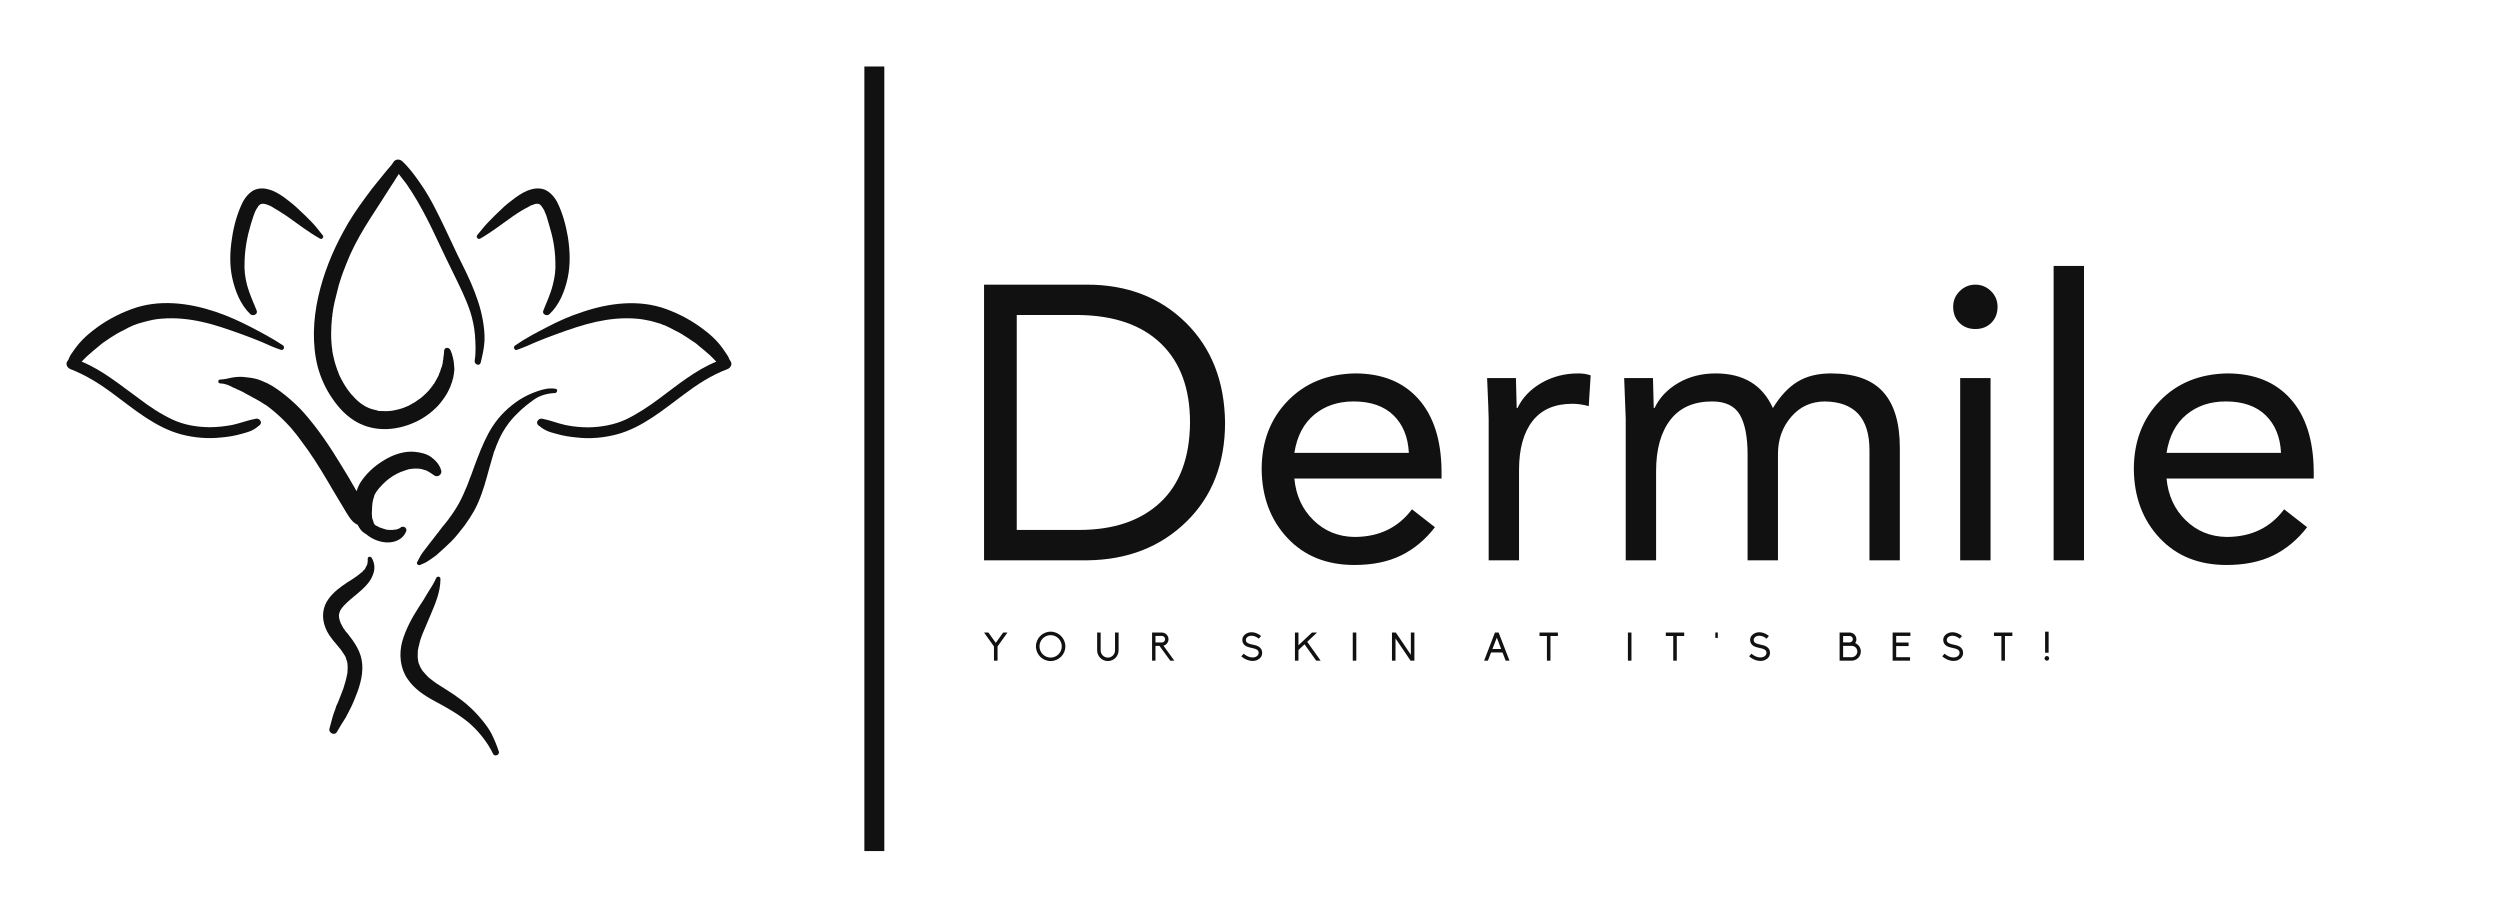 
        <svg xmlns="http://www.w3.org/2000/svg" xmlns:xlink="http://www.w3.org/1999/xlink" version="1.1" width="3168.539" 
        height="1162.921" viewBox="0 0 3168.539 1162.921">
			
			<g transform="scale(8.427) translate(10, 10)">
				<defs id="SvgjsDefs1812"></defs><g id="SvgjsG1813" featureKey="LwVBM5-0" transform="matrix(21.791,0,0,21.791,-4.487,4.329)" fill="#111111"><g xmlns="http://www.w3.org/2000/svg"><path fill="#111111" d="M2.549,3.013c0.013-0.026-0.018-0.046-0.038-0.029C2.499,2.993,2.495,2.993,2.482,2.997   c-0.003,0-0.005,0.001-0.007,0.001c0.002-0.001-0.005,0-0.005,0C2.463,3,2.456,3,2.449,3C2.446,3,2.426,2.999,2.437,3   c0.006,0.001-0.006,0-0.013-0.001c-0.003,0-0.005-0.001-0.01-0.001C2.399,2.994,2.386,2.989,2.371,2.984c-0.001,0-0.001,0-0.001,0   c-0.001,0-0.001,0-0.003-0.001C2.364,2.981,2.36,2.979,2.357,2.977c-0.007-0.003-0.014-0.006-0.02-0.01   C2.336,2.965,2.334,2.964,2.334,2.963c-0.001,0-0.002-0.002-0.003-0.002C2.33,2.959,2.33,2.957,2.329,2.956   C2.328,2.955,2.327,2.953,2.326,2.952c0-0.002,0-0.005-0.001-0.007c-0.004-0.01-0.008-0.021-0.01-0.031   c0-0.002-0.001-0.013-0.001-0.016c-0.001-0.009-0.001-0.018,0-0.026c0-0.015,0.001-0.03,0.002-0.044   c0.001,0,0.001-0.002,0.001-0.003c0-0.002,0-0.004,0-0.005C2.318,2.812,2.32,2.804,2.321,2.796   c0.004-0.013,0.007-0.025,0.011-0.038c0.001-0.001,0.002-0.002,0.002-0.004C2.339,2.746,2.343,2.74,2.347,2.733   C2.349,2.73,2.352,2.727,2.354,2.724c0.005-0.006,0.009-0.012,0.015-0.018C2.38,2.692,2.394,2.68,2.406,2.668   c0.002-0.002,0.013-0.012,0.015-0.013c0.005-0.004,0.011-0.008,0.016-0.012c0.015-0.011,0.03-0.021,0.048-0.03   C2.49,2.61,2.499,2.606,2.506,2.603c0.005-0.002,0.008-0.003,0.011-0.005c0.001,0,0.001,0,0.002,0   c0.017-0.007,0.033-0.012,0.05-0.017c0.003-0.001,0.019-0.003,0.02-0.003c0.005,0,0.012-0.001,0.016-0.001   c0.007-0.001,0.016-0.001,0.024,0c0.003,0,0.006,0,0.009,0c0.002,0,0.003,0,0.006,0.001c0.01,0.001,0.019,0.003,0.029,0.007   c0.002,0,0.018,0.006,0.005,0.001C2.691,2.59,2.693,2.591,2.685,2.587C2.688,2.589,2.688,2.59,2.692,2.591   c0.021,0.01,0.035,0.022,0.054,0.034C2.771,2.64,2.8,2.614,2.792,2.589c-0.011-0.04-0.04-0.071-0.072-0.094   c-0.033-0.022-0.071-0.03-0.11-0.034C2.535,2.453,2.454,2.483,2.394,2.521C2.328,2.561,2.27,2.615,2.23,2.68   C2.222,2.696,2.213,2.714,2.209,2.732c0-0.001-0.001-0.001-0.002-0.002C2.172,2.669,2.137,2.609,2.1,2.55   C2.024,2.424,1.941,2.301,1.844,2.191C1.81,2.153,1.771,2.116,1.731,2.083C1.689,2.048,1.644,2.014,1.595,1.989   C1.567,1.977,1.541,1.964,1.513,1.957s-0.059-0.01-0.087-0.013c-0.027-0.002-0.053,0-0.08,0.005   C1.319,1.955,1.294,1.961,1.267,1.962c-0.018,0-0.018,0.027,0.001,0.027c0.032,0,0.063,0.014,0.092,0.03   c0.002,0,0.011,0.004,0.013,0.005C1.375,2.025,1.378,2.026,1.38,2.028c0.008,0.003,0.015,0.006,0.021,0.009   c0.016,0.007,0.03,0.015,0.044,0.023c0.029,0.016,0.058,0.031,0.086,0.047c0.014,0.008,0.027,0.016,0.04,0.025   c0.008,0.004,0.014,0.008,0.021,0.013c0.003,0.002,0.013,0.01,0.017,0.013c0.052,0.04,0.099,0.086,0.144,0.135   c0.011,0.013,0.021,0.025,0.031,0.038C1.79,2.337,1.795,2.344,1.799,2.35l0,0C1.804,2.355,1.807,2.359,1.81,2.364   C1.832,2.393,1.852,2.421,1.873,2.45c0.061,0.087,0.115,0.178,0.168,0.269c0.026,0.043,0.052,0.087,0.078,0.13   c0.012,0.02,0.023,0.04,0.037,0.06c0.016,0.024,0.033,0.044,0.059,0.055c0.007,0.013,0.013,0.024,0.022,0.035   c0.01,0.013,0.024,0.023,0.038,0.031c0.021,0.018,0.046,0.032,0.072,0.042C2.419,3.1,2.515,3.09,2.549,3.013z"></path><path fill="#111111" d="M3.582,2.026C3.539,2.018,3.494,2.029,3.455,2.043C3.41,2.058,3.368,2.079,3.33,2.103   C3.258,2.151,3.197,2.209,3.149,2.282C3.104,2.35,3.072,2.428,3.042,2.505C3.027,2.542,3.014,2.581,3,2.619   C2.993,2.637,2.985,2.655,2.979,2.674C2.976,2.682,2.972,2.691,2.969,2.7C2.968,2.702,2.968,2.702,2.968,2.703   c0,0-0.001,0-0.001,0.001C2.964,2.71,2.961,2.716,2.959,2.722C2.941,2.766,2.921,2.808,2.896,2.848   C2.884,2.868,2.87,2.888,2.856,2.908c-0.003,0.003-0.005,0.006-0.008,0.01C2.851,2.916,2.841,2.928,2.84,2.93   C2.831,2.94,2.823,2.953,2.813,2.964c-0.009,0.01-0.017,0.02-0.024,0.03C2.784,3,2.779,3.006,2.775,3.013   c0,0-0.01,0.011-0.011,0.013C2.748,3.048,2.73,3.07,2.713,3.092C2.695,3.115,2.679,3.136,2.661,3.16   c-0.014,0.02-0.022,0.04-0.034,0.06C2.618,3.235,2.635,3.248,2.648,3.241c0.019-0.008,0.035-0.014,0.051-0.025   c0.021-0.013,0.04-0.027,0.06-0.042c0.034-0.03,0.069-0.062,0.103-0.095c0.034-0.034,0.062-0.072,0.092-0.11   C2.977,2.937,3,2.902,3.02,2.867c0.04-0.074,0.066-0.155,0.088-0.235c0.011-0.039,0.021-0.078,0.033-0.117   C3.146,2.497,3.152,2.479,3.157,2.46c0.004-0.01,0.008-0.018,0.011-0.027C3.17,2.428,3.17,2.423,3.173,2.419   c0-0.003,0.001-0.006,0.004-0.009c0-0.001,0.001-0.003,0.001-0.003c0.032-0.082,0.08-0.155,0.145-0.216   c0.034-0.034,0.073-0.065,0.113-0.093c0.043-0.029,0.094-0.041,0.143-0.043C3.593,2.053,3.599,2.029,3.582,2.026z"></path><path fill="#111111" d="M2.285,3.199c0.001,0.01,0,0.023-0.002,0.032C2.282,3.239,2.281,3.24,2.278,3.246   C2.28,3.24,2.277,3.248,2.277,3.248C2.275,3.25,2.274,3.253,2.273,3.256c0,0,0,0-0.001,0.001C2.27,3.262,2.267,3.266,2.265,3.271   c0,0-0.001,0-0.001,0.001v0C2.262,3.274,2.261,3.276,2.257,3.278C2.254,3.282,2.251,3.286,2.247,3.29   C2.244,3.292,2.242,3.293,2.24,3.295c-0.002,0.001-0.012,0.01-0.003,0.003c-0.003,0.003-0.008,0.007-0.013,0.01l0,0   C2.22,3.312,2.214,3.316,2.21,3.319C2.198,3.327,2.187,3.334,2.176,3.342C2.152,3.356,2.13,3.372,2.108,3.387   C2.063,3.419,2.016,3.462,1.992,3.515C1.962,3.587,1.978,3.662,2.02,3.727c0.018,0.025,0.036,0.049,0.057,0.072   c0.008,0.01,0.017,0.02,0.025,0.03c-0.002,0,0.008,0.011,0.008,0.013c0.004,0.006,0.009,0.012,0.012,0.018   c0.004,0.005,0.007,0.01,0.009,0.015c0.001,0,0.002,0.002,0.003,0.003C2.131,3.876,2.135,3.884,2.135,3.886   C2.137,3.893,2.14,3.899,2.142,3.907c0.001,0.002,0.001,0.006,0.002,0.008c0,0.001,0.001,0.004,0.001,0.006   c0.002,0.014,0.002,0.028,0.001,0.042c0,0.008,0,0.015-0.001,0.022C2.146,3.98,2.143,3.999,2.142,4.001   C2.136,4.033,2.126,4.064,2.117,4.094C2.104,4.13,2.094,4.153,2.08,4.189c0,0.001-0.001,0.002-0.002,0.005   c-0.004,0.007-0.007,0.014-0.01,0.021C2.066,4.223,2.064,4.23,2.061,4.238C2.055,4.254,2.048,4.27,2.044,4.286   C2.037,4.314,2.028,4.342,2.021,4.371C2.013,4.403,2.059,4.422,2.073,4.393c0.019-0.034,0.039-0.065,0.06-0.098   c0.02-0.038,0.04-0.075,0.057-0.116C2.223,4.1,2.254,4.014,2.247,3.926c-0.006-0.085-0.053-0.15-0.104-0.215   c0.008,0.011-0.001,0-0.002-0.002c-0.004-0.003-0.006-0.006-0.009-0.01c-0.004-0.007-0.01-0.014-0.015-0.021   C2.113,3.67,2.109,3.664,2.105,3.656C2.104,3.652,2.102,3.648,2.099,3.645c0,0-0.001-0.001-0.001-0.002   C2.097,3.641,2.097,3.64,2.097,3.638C2.093,3.63,2.091,3.622,2.089,3.613c0-0.001,0-0.005-0.002-0.008c0-0.001,0-0.003,0-0.004   c-0.001-0.006-0.001-0.012,0-0.018c0-0.003,0.002-0.005,0.002-0.008C2.09,3.57,2.092,3.566,2.093,3.562   c0-0.001,0-0.002,0.001-0.003c0.004-0.008,0.01-0.016,0.015-0.023c0.001-0.001,0.001-0.002,0.003-0.003   c0.002-0.004,0.007-0.008,0.01-0.012c0.008-0.008,0.015-0.015,0.022-0.022c0.032-0.03,0.068-0.056,0.1-0.086   c0.031-0.028,0.06-0.06,0.075-0.099c0.018-0.042,0.016-0.083-0.007-0.122C2.304,3.18,2.283,3.185,2.285,3.199z"></path><path fill="#111111" d="M3.14,4.408C3.121,4.371,3.095,4.337,3.068,4.305C3.016,4.241,2.95,4.184,2.882,4.138   C2.85,4.116,2.816,4.096,2.784,4.075c-0.017-0.01-0.032-0.021-0.047-0.032C2.73,4.038,2.724,4.032,2.715,4.026   c0,0-0.003-0.002-0.005-0.004c-0.003-0.003-0.006-0.006-0.011-0.01C2.687,4,2.675,3.985,2.663,3.972   c0-0.001-0.001-0.002-0.001-0.002c0,0,0,0-0.001-0.001C2.659,3.965,2.656,3.961,2.654,3.957C2.647,3.947,2.644,3.937,2.64,3.927   c0-0.001-0.001-0.004-0.003-0.006C2.635,3.917,2.635,3.913,2.634,3.909C2.633,3.902,2.631,3.895,2.631,3.888   c0,0-0.001-0.007-0.001-0.009c0-0.005,0-0.01,0-0.014c0-0.011,0.001-0.022,0.001-0.033c0.001-0.004,0.002-0.009,0.003-0.014   c0,0,0,0,0,0c0-0.001,0-0.001,0-0.002C2.636,3.805,2.64,3.794,2.642,3.783C2.647,3.76,2.655,3.739,2.663,3.718   C2.68,3.676,2.699,3.635,2.716,3.593C2.751,3.51,2.787,3.429,2.787,3.338c0-0.018-0.023-0.021-0.03-0.005   C2.742,3.367,2.722,3.399,2.701,3.431C2.68,3.467,2.659,3.502,2.635,3.537C2.589,3.608,2.547,3.687,2.523,3.77   C2.5,3.856,2.508,3.952,2.559,4.027c0.048,0.072,0.118,0.117,0.193,0.157c0.08,0.043,0.157,0.086,0.229,0.145   c0.067,0.057,0.13,0.135,0.169,0.216C3.159,4.567,3.197,4.554,3.19,4.53C3.177,4.489,3.159,4.447,3.14,4.408z"></path><path fill="#111111" d="M1.944,1.389C1.908,1.549,1.9,1.716,1.94,1.875c0.021,0.077,0.055,0.152,0.101,0.218   C2.085,2.158,2.14,2.217,2.21,2.256c0.125,0.069,0.273,0.059,0.4,0.001C2.671,2.23,2.725,2.19,2.771,2.142   C2.793,2.117,2.814,2.089,2.831,2.06c0.008-0.013,0.013-0.026,0.02-0.04c0.003-0.006,0.006-0.013,0.008-0.02   c0-0.001,0.001-0.004,0.003-0.005C2.859,1.997,2.859,1.998,2.858,2C2.864,1.989,2.867,1.978,2.87,1.967   C2.875,1.951,2.878,1.936,2.88,1.92C2.881,1.913,2.881,1.906,2.882,1.9C2.881,1.915,2.883,1.895,2.883,1.889   C2.882,1.88,2.882,1.872,2.881,1.864C2.88,1.842,2.878,1.833,2.873,1.81c-0.004-0.018-0.01-0.035-0.017-0.051   C2.846,1.736,2.812,1.738,2.812,1.766c0,0.016-0.003,0.032-0.005,0.046c0,0.008,0,0.008-0.002,0.017   c0,0.003-0.002,0.007-0.002,0.01C2.803,1.851,2.803,1.853,2.803,1.847C2.802,1.849,2.801,1.852,2.801,1.854   C2.8,1.859,2.798,1.865,2.797,1.871c0,0-0.005,0.012-0.006,0.015C2.79,1.889,2.789,1.892,2.788,1.896   C2.786,1.903,2.784,1.91,2.78,1.917C2.779,1.918,2.779,1.921,2.778,1.923C2.777,1.926,2.776,1.929,2.775,1.932   C2.768,1.945,2.762,1.958,2.754,1.971c-0.003,0.006-0.006,0.012-0.01,0.018C2.741,1.993,2.739,1.995,2.736,1.998   C2.735,2,2.733,2.004,2.732,2.006C2.73,2.007,2.729,2.009,2.728,2.01C2.727,2.012,2.725,2.014,2.724,2.016   c0,0-0.001,0.001-0.002,0.003C2.716,2.024,2.712,2.03,2.708,2.036C2.697,2.048,2.686,2.059,2.674,2.07   C2.669,2.075,2.663,2.08,2.657,2.085c-0.001,0-0.002,0.001-0.003,0.002C2.653,2.089,2.65,2.091,2.648,2.092   C2.636,2.101,2.622,2.11,2.609,2.119C2.596,2.126,2.583,2.134,2.57,2.141c-0.005,0.003-0.01,0.005-0.016,0.007   C2.554,2.148,2.553,2.149,2.551,2.149C2.547,2.151,2.542,2.153,2.538,2.155C2.523,2.16,2.511,2.165,2.496,2.168   C2.488,2.17,2.482,2.172,2.475,2.173C2.471,2.174,2.456,2.177,2.454,2.177C2.426,2.181,2.398,2.181,2.371,2.179   c-0.001,0-0.001,0-0.002,0c-0.002,0-0.004,0-0.007,0C2.355,2.177,2.349,2.175,2.342,2.173C2.326,2.17,2.312,2.166,2.296,2.16l0,0   C2.293,2.159,2.29,2.158,2.287,2.156c-0.006-0.003-0.013-0.007-0.021-0.01C2.262,2.142,2.254,2.138,2.248,2.134   C2.244,2.132,2.241,2.13,2.238,2.127c-0.001,0-0.002-0.001-0.003-0.002c-0.013-0.01-0.025-0.02-0.036-0.032   c-0.006-0.006-0.013-0.013-0.018-0.02C2.177,2.07,2.174,2.066,2.171,2.063C2.17,2.061,2.163,2.054,2.162,2.052   c-0.023-0.029-0.043-0.061-0.06-0.094C2.098,1.95,2.094,1.942,2.09,1.934c0-0.002-0.001-0.004-0.003-0.006   C2.085,1.924,2.085,1.922,2.084,1.918C2.077,1.9,2.069,1.882,2.064,1.863C2.058,1.846,2.054,1.828,2.05,1.81   C2.048,1.801,2.045,1.792,2.044,1.784C2.043,1.779,2.043,1.774,2.041,1.77c0-0.002,0-0.004,0-0.006c0,0,0,0,0-0.001   C2.029,1.686,2.031,1.607,2.039,1.53C2.04,1.529,2.04,1.529,2.04,1.528V1.527c0.001-0.004,0.001-0.009,0.001-0.014   c0.002-0.009,0.003-0.019,0.004-0.028c0.003-0.02,0.008-0.04,0.012-0.061c0.009-0.039,0.02-0.078,0.029-0.116   C2.098,1.27,2.11,1.231,2.125,1.195c0.004-0.009,0.007-0.018,0.01-0.026c0.001-0.001,0.002-0.004,0.002-0.006   c0.002-0.004,0.005-0.007,0.005-0.011c0.008-0.019,0.016-0.037,0.023-0.055C2.241,0.929,2.351,0.78,2.447,0.625   C2.46,0.606,2.473,0.586,2.484,0.567C2.489,0.56,2.495,0.552,2.499,0.543c0.018,0.023,0.036,0.046,0.054,0.07   c0.026,0.038,0.052,0.078,0.075,0.118c0.047,0.081,0.09,0.166,0.13,0.252C2.799,1.07,2.84,1.156,2.882,1.241   c0.04,0.082,0.081,0.164,0.11,0.251C3.009,1.544,3.02,1.598,3.025,1.653c0.004,0.059,0.008,0.121-0.002,0.179   C3.02,1.86,3.06,1.872,3.065,1.844c0.012-0.049,0.023-0.097,0.026-0.148c0.002-0.047-0.003-0.094-0.011-0.14   c-0.015-0.09-0.046-0.176-0.082-0.26C2.96,1.207,2.912,1.121,2.872,1.032c-0.04-0.085-0.08-0.171-0.123-0.254   c-0.03-0.059-0.063-0.116-0.101-0.17C2.61,0.553,2.57,0.498,2.522,0.454c-0.02-0.016-0.048-0.013-0.06,0.008   C2.45,0.482,2.433,0.499,2.418,0.517C2.4,0.539,2.383,0.559,2.366,0.581C2.331,0.623,2.297,0.666,2.266,0.71   c-0.055,0.075-0.107,0.151-0.15,0.233C2.039,1.083,1.979,1.234,1.944,1.389z"></path><path fill="#111111" d="M2.861,1.996C2.862,1.993,2.862,1.994,2.861,1.996L2.861,1.996z"></path><path fill="#111111" d="M4.774,1.806c-0.006-0.01-0.011-0.019-0.018-0.028C4.742,1.756,4.727,1.735,4.71,1.715   C4.68,1.679,4.646,1.649,4.609,1.621C4.53,1.559,4.439,1.51,4.346,1.476c-0.188-0.069-0.395-0.043-0.58,0.02   C3.682,1.523,3.601,1.559,3.523,1.6C3.447,1.639,3.371,1.679,3.302,1.727C3.287,1.737,3.297,1.764,3.315,1.757   c0.046-0.016,0.089-0.035,0.132-0.054c0.045-0.019,0.091-0.036,0.137-0.053c0.092-0.034,0.185-0.066,0.28-0.087   c0.089-0.019,0.179-0.029,0.276-0.021C4.163,1.544,4.174,1.545,4.2,1.55c0.025,0.004,0.05,0.01,0.072,0.017   c0.012,0.003,0.022,0.007,0.034,0.01C4.312,1.58,4.318,1.582,4.322,1.584c0,0,0.012,0.004,0.013,0.004   c0.023,0.01,0.046,0.022,0.068,0.034c0.032,0.015,0.062,0.033,0.09,0.052c0.014,0.009,0.027,0.019,0.042,0.028   c0.003,0.002,0.006,0.004,0.009,0.006c0,0.001,0.002,0.001,0.002,0.002c0.001,0,0.002,0.001,0.004,0.002   c0.008,0.006,0.015,0.012,0.021,0.018c0.027,0.022,0.054,0.044,0.08,0.068C4.664,1.812,4.678,1.824,4.69,1.838   c0.001,0,0.001,0,0.002,0c-0.147,0.06-0.27,0.163-0.396,0.256C4.224,2.148,4.147,2.199,4.066,2.238   C3.985,2.275,3.897,2.29,3.81,2.292c-0.054,0-0.107-0.005-0.16-0.016C3.594,2.264,3.543,2.242,3.487,2.232   C3.464,2.229,3.441,2.258,3.462,2.277c0.018,0.015,0.035,0.027,0.056,0.037c0.021,0.01,0.046,0.017,0.07,0.023   C3.633,2.35,3.68,2.358,3.729,2.362C3.82,2.373,3.915,2.364,4.006,2.34C4.18,2.293,4.324,2.171,4.467,2.065   C4.56,1.995,4.658,1.931,4.768,1.89c0.021-0.008,0.036-0.034,0.021-0.055C4.782,1.826,4.778,1.816,4.774,1.806z"></path><path fill="#111111" d="M1.515,2.232c-0.057,0.01-0.108,0.031-0.163,0.043c-0.053,0.01-0.106,0.016-0.16,0.016   C1.104,2.29,1.016,2.275,0.937,2.238c-0.083-0.039-0.159-0.09-0.23-0.144C0.578,2.001,0.456,1.898,0.31,1.838c0,0,0.001,0,0.001,0   C0.323,1.824,0.337,1.812,0.35,1.799c0.026-0.024,0.053-0.046,0.08-0.068c0.007-0.006,0.015-0.012,0.021-0.018   c0.003-0.001,0.003-0.002,0.004-0.002C0.456,1.71,0.457,1.709,0.458,1.708c0.003-0.002,0.005-0.004,0.009-0.006   C0.48,1.693,0.494,1.683,0.508,1.674c0.029-0.019,0.059-0.037,0.091-0.052C0.62,1.61,0.643,1.598,0.667,1.588   c0,0,0.012-0.005,0.012-0.004C0.683,1.582,0.689,1.58,0.694,1.578c0.012-0.003,0.022-0.007,0.034-0.01   C0.753,1.561,0.776,1.555,0.801,1.55c0.026-0.005,0.037-0.006,0.06-0.008c0.099-0.008,0.188,0.002,0.276,0.021   c0.097,0.021,0.188,0.054,0.28,0.087c0.046,0.017,0.092,0.034,0.137,0.053C1.598,1.723,1.64,1.742,1.686,1.757   c0.019,0.006,0.029-0.02,0.014-0.031C1.629,1.679,1.554,1.639,1.479,1.6C1.4,1.559,1.32,1.523,1.237,1.495   C1.05,1.432,0.843,1.406,0.655,1.476C0.562,1.51,0.471,1.559,0.392,1.621c-0.037,0.028-0.07,0.058-0.101,0.094   c-0.017,0.02-0.032,0.041-0.046,0.062C0.238,1.787,0.232,1.795,0.227,1.806c-0.004,0.01-0.007,0.02-0.015,0.029   c-0.015,0.021,0,0.047,0.021,0.055c0.109,0.042,0.208,0.105,0.301,0.175C0.677,2.171,0.822,2.293,0.996,2.34   c0.09,0.024,0.185,0.032,0.277,0.022C1.321,2.358,1.368,2.35,1.414,2.337c0.023-0.007,0.049-0.013,0.07-0.023   c0.021-0.01,0.037-0.022,0.055-0.037C1.561,2.258,1.539,2.229,1.515,2.232z"></path><path fill="#111111" d="M3.497,1.486C3.486,1.512,3.522,1.527,3.539,1.511c0.069-0.065,0.106-0.158,0.126-0.25   c0.02-0.093,0.016-0.187,0.002-0.28C3.653,0.899,3.631,0.814,3.593,0.738C3.577,0.707,3.554,0.679,3.523,0.66   C3.49,0.639,3.446,0.639,3.409,0.651c-0.038,0.01-0.072,0.033-0.104,0.055C3.271,0.731,3.236,0.758,3.206,0.788   c-0.03,0.028-0.061,0.058-0.089,0.088c-0.028,0.028-0.051,0.06-0.076,0.089C3.03,0.979,3.046,0.998,3.062,0.989   c0.079-0.045,0.149-0.101,0.225-0.154C3.323,0.81,3.362,0.786,3.402,0.766C3.406,0.763,3.41,0.761,3.415,0.759   c0.001,0,0.002-0.001,0.003-0.001c0.001,0,0.001,0,0.004-0.001C3.43,0.753,3.439,0.751,3.446,0.749l0,0c0.001,0,0.001,0,0.001,0   c0.004,0,0.008,0,0.012,0l0,0c0.002,0,0.005,0.001,0.006,0.001c-0.001,0,0.003,0.001,0.007,0.003   C3.475,0.755,3.48,0.76,3.483,0.763c0,0,0,0.001,0.001,0.002c0.002,0.001,0.003,0.004,0.004,0.006   c0.006,0.007,0.01,0.015,0.014,0.022c0.002,0.002,0.002,0.004,0.003,0.006C3.504,0.797,3.507,0.805,3.508,0.807   c0.003,0.008,0.006,0.016,0.01,0.024C3.523,0.85,3.53,0.869,3.535,0.888c0.028,0.09,0.043,0.169,0.045,0.259   C3.583,1.206,3.577,1.253,3.562,1.31C3.547,1.371,3.52,1.428,3.497,1.486z"></path><path fill="#111111" d="M1.556,0.749c0.003,0,0.007,0,0.012,0l0,0c0,0,0,0,0.001,0c0.008,0.002,0.017,0.004,0.025,0.007   c0.001,0.001,0.003,0.001,0.004,0.001c0,0,0.001,0.001,0.001,0.001c0.006,0.002,0.01,0.004,0.015,0.006   C1.652,0.786,1.691,0.81,1.728,0.835c0.076,0.053,0.146,0.109,0.227,0.154c0.015,0.009,0.03-0.01,0.019-0.023   c-0.024-0.03-0.048-0.062-0.074-0.089c-0.029-0.03-0.059-0.06-0.09-0.088C1.778,0.758,1.744,0.731,1.71,0.706   C1.678,0.684,1.644,0.661,1.605,0.651C1.567,0.639,1.526,0.639,1.49,0.66C1.461,0.679,1.438,0.707,1.422,0.738   C1.385,0.814,1.361,0.899,1.349,0.981C1.334,1.075,1.33,1.168,1.35,1.261c0.02,0.091,0.057,0.185,0.125,0.25   c0.018,0.016,0.053,0.001,0.044-0.024C1.495,1.428,1.469,1.371,1.452,1.31C1.438,1.253,1.432,1.206,1.435,1.147   c0.003-0.09,0.017-0.169,0.044-0.259C1.486,0.869,1.49,0.85,1.497,0.831c0.004-0.008,0.006-0.016,0.009-0.024   c0.001-0.002,0.005-0.01,0.004-0.008c0-0.002,0.003-0.004,0.003-0.006c0.004-0.007,0.008-0.015,0.014-0.022   C1.527,0.769,1.528,0.767,1.53,0.765c0-0.001,0.001-0.002,0.002-0.002C1.534,0.76,1.54,0.755,1.543,0.753   C1.546,0.751,1.553,0.75,1.55,0.75C1.552,0.75,1.554,0.749,1.556,0.749L1.556,0.749z"></path></g></g><g id="SvgjsG1814" featureKey="textGroupContainer" transform="matrix(1,0,0,1,355,0)" fill="#111111"><rect xmlns="http://www.w3.org/2000/svg" y="0" height="1" width="1" opacity="0"></rect><rect xmlns="http://www.w3.org/2000/svg" y="0" x="-235" width="3" height="118"></rect></g><g id="SvgjsG1815" featureKey="YhTCwJ-0" transform="matrix(2.928,0,0,2.928,133.608,15.71)" fill="#111111"><path d="M6.78 5.84 q3.1 0 5.08 1.95 t2.02 5.13 q0 3.16 -1.99 5.1 t-5.07 1.98 l-5.32 0 l0 -14.16 l5.28 0 z M6.38 18.44 q2.66 0 4.17 -1.41 t1.53 -4.11 q0 -2.6 -1.48 -4.04 t-4.22 -1.48 l-3.2 0 l0 11.04 l3.2 0 z M20.56 10.4 q2.08 0 3.25 1.31 t1.19 3.71 l0 0.38 l-7.56 0 q0.12 1.3 0.98 2.14 t2.1 0.86 q1.9 0 2.96 -1.42 l1.18 0.92 q-0.74 0.96 -1.74 1.45 t-2.4 0.49 q-2.14 0 -3.44 -1.39 t-1.32 -3.53 q0 -2.12 1.33 -3.5 t3.47 -1.42 z M23.32 14.48 q-0.06 -1.22 -0.79 -1.93 t-2.05 -0.71 q-1.2 0 -2.02 0.68 t-1.02 1.96 l5.88 0 z M32.02 10.4 q0.36 0 0.64 0.1 l-0.1 1.58 q-0.44 -0.12 -0.84 -0.12 q-1.36 0 -2.05 0.89 t-0.69 2.51 l0 4.64 l-1.56 0 l0 -7.28 q0 -0.28 -0.08 -2.08 l1.48 0 q0.04 1.4 0.04 1.54 l0.04 0 q0.38 -0.8 1.23 -1.29 t1.89 -0.49 z M39.08 10.4 q2.14 0 2.94 1.78 q0.56 -0.92 1.26 -1.35 t1.72 -0.43 q1.82 0 2.68 0.95 t0.86 2.87 l0 5.78 l-1.56 0 l0 -5.66 q0 -2.46 -2.28 -2.5 q-1.06 0 -1.74 0.79 t-0.68 1.91 l0 5.46 l-1.56 0 l0 -5.42 q0 -1.38 -0.4 -2.06 t-1.42 -0.68 q-1.42 0 -2.15 0.95 t-0.73 2.63 l0 4.58 l-1.56 0 l0 -7.28 q-0.02 -0.7 -0.08 -2.08 l1.48 0 q0.04 1.38 0.04 1.54 l0.04 0 q0.38 -0.8 1.22 -1.29 t1.92 -0.49 z M52.42 5.84 q0.46 0 0.8 0.33 t0.34 0.81 q0 0.5 -0.32 0.82 t-0.82 0.32 t-0.82 -0.32 t-0.32 -0.82 q0 -0.48 0.34 -0.81 t0.8 -0.33 z M53.2 10.64 l0 9.36 l-1.56 0 l0 -9.36 l1.56 0 z M58 4.88 l0 15.12 l-1.56 0 l0 -15.12 l1.56 0 z M65.36 10.4 q2.08 0 3.25 1.31 t1.19 3.71 l0 0.38 l-7.56 0 q0.12 1.3 0.98 2.14 t2.1 0.86 q1.9 0 2.96 -1.42 l1.18 0.92 q-0.74 0.96 -1.74 1.45 t-2.4 0.49 q-2.14 0 -3.44 -1.39 t-1.32 -3.53 q0 -2.12 1.33 -3.5 t3.47 -1.42 z M68.12 14.48 q-0.06 -1.22 -0.79 -1.93 t-2.05 -0.71 q-1.2 0 -2.02 0.68 t-1.02 1.96 l5.88 0 z"></path></g><g id="SvgjsG1816" featureKey="duLK5n-0" transform="matrix(0.297,0,0,0.297,137.905,83.422)" fill="#111111"><path d="M5.34 20 l0 -7.2 l-5.02 -7.04 l2.2 0 l3.74 5.22 l3.74 -5.22 l2.18 0 l-5.02 7.04 l0 7.2 l-1.82 0 z M34.036 5.32 c4.1 0 7.46 3.34 7.46 7.46 c0 4.1 -3.36 7.42 -7.46 7.42 s-7.44 -3.32 -7.44 -7.42 c0 -4.12 3.34 -7.46 7.44 -7.46 z M34.036 18.44 c3.12 0 5.64 -2.56 5.64 -5.66 c0 -3.12 -2.52 -5.7 -5.64 -5.7 s-5.64 2.58 -5.64 5.7 c0 3.1 2.52 5.66 5.64 5.66 z M66.652 5.76 l1.8 0 l0 9.02 c0 3 -2.44 5.42 -5.44 5.42 c-2.98 0 -5.42 -2.42 -5.42 -5.42 l0 -9.02 l1.78 0 l0 9.02 c0 2.02 1.64 3.68 3.64 3.68 c2.02 0 3.64 -1.66 3.64 -3.68 l0 -9.02 z M91.168 12.42 l5.5 7.58 l-2.06 0 l-5.44 -7.48 l-2.04 0 l0 7.48 l-1.72 0 l0 -14.24 l4.94 0 c0.9 0 1.74 0.36 2.38 1 s1 1.48 1 2.38 c0 1.58 -1.1 2.9 -2.56 3.28 z M87.128 7.48 l0 3.32 l3.22 0 c0.92 0 1.66 -0.74 1.66 -1.66 s-0.74 -1.66 -1.66 -1.66 l-3.22 0 z M136.28 20.14 c-0.48 0 -0.96 -0.06 -1.44 -0.16 c-1.48 -0.3 -2.94 -1.04 -4.24 -2.16 l1.18 -1.34 c1.06 0.92 2.24 1.54 3.42 1.78 c1 0.22 1.98 0.14 2.76 -0.22 c0.52 -0.24 1.42 -0.84 1.42 -2.06 c0 -1.5 -1.6 -2.04 -3.16 -2.34 c-0.14 -0.02 -2.38 -0.48 -3.28 -1 c-1.2 -0.72 -1.84 -1.8 -1.84 -3.12 c0 -0.74 0.24 -1.44 0.66 -2.06 c0.42 -0.56 1 -1.02 1.68 -1.34 c1 -0.48 2.18 -0.62 3.38 -0.42 c1.3 0.22 2.62 0.84 3.78 1.8 l-1.14 1.38 c-2.06 -1.7 -4.06 -1.74 -5.26 -1.18 c-0.82 0.38 -1.3 1.08 -1.3 1.8 c0 1.36 1.16 1.88 3 2.28 c0.76 0.18 2.34 0.44 3.28 0.98 c1.3 0.72 1.98 1.84 1.98 3.22 c0 0.82 -0.22 1.58 -0.68 2.24 c-0.42 0.6 -1.06 1.06 -1.78 1.42 c-0.76 0.38 -1.54 0.5 -2.42 0.5 z M168.516 20 l-5.9 -8.28 l-3.08 2.9 l0 5.38 l-1.78 0 l0 -14.24 l1.78 0 l0 6.46 l6.86 -6.46 l2.56 0 l-4.98 4.7 l6.8 9.54 l-2.26 0 z M187.032 20 l0 -14.24 l1.8 0 l0 14.24 l-1.8 0 z M216.308 20 l-7.62 -11.26 l0 11.26 l-1.8 0 l0 -14.24 l1.96 0 l7.6 11.26 l0 -11.26 l1.8 0 l0 14.24 l-1.94 0 z M264.46 20 l-1.58 -4.14 l-5.82 0 l-1.58 4.14 l-1.92 0 l5.48 -14.24 l1.86 0 l5.5 14.24 l-1.94 0 z M262.18 14.1 l-2.2 -5.76 l-2.22 5.76 l4.42 0 z M285.356 20 l0 -12.48 l-3.76 0 l0 -1.76 l9.32 0 l0 1.76 l-3.76 0 l0 12.48 l-1.8 0 z M326.368 20 l0 -14.24 l1.8 0 l0 14.24 l-1.8 0 z M349.324 20 l0 -12.48 l-3.76 0 l0 -1.76 l9.32 0 l0 1.76 l-3.76 0 l0 12.48 l-1.8 0 z M371.9 8.5 l-1.26 0 l0 -2.76 l1.26 0 l0 2.76 z M393.436 20.14 c-0.48 0 -0.96 -0.06 -1.44 -0.16 c-1.48 -0.3 -2.94 -1.04 -4.24 -2.16 l1.18 -1.34 c1.06 0.92 2.24 1.54 3.42 1.78 c1 0.22 1.98 0.14 2.76 -0.22 c0.52 -0.24 1.42 -0.84 1.42 -2.06 c0 -1.5 -1.6 -2.04 -3.16 -2.34 c-0.14 -0.02 -2.38 -0.48 -3.28 -1 c-1.2 -0.72 -1.84 -1.8 -1.84 -3.12 c0 -0.74 0.24 -1.44 0.66 -2.06 c0.42 -0.56 1 -1.02 1.68 -1.34 c1 -0.48 2.18 -0.62 3.38 -0.42 c1.3 0.22 2.62 0.84 3.78 1.8 l-1.14 1.38 c-2.06 -1.7 -4.06 -1.74 -5.26 -1.18 c-0.82 0.38 -1.3 1.08 -1.3 1.8 c0 1.36 1.16 1.88 3 2.28 c0.76 0.18 2.34 0.44 3.28 0.98 c1.3 0.72 1.98 1.84 1.98 3.22 c0 0.82 -0.22 1.58 -0.68 2.24 c-0.42 0.6 -1.06 1.06 -1.78 1.42 c-0.76 0.38 -1.54 0.5 -2.42 0.5 z M433.568 20 l0 -14.24 l5.12 0 c0.9 0 1.76 0.36 2.38 1 c0.64 0.62 1 1.48 1 2.38 c0 0.7 -0.2 1.36 -0.6 1.92 l-0.02 0.02 l0.02 0.02 c0.56 0.22 1.08 0.56 1.5 1 c0.88 0.86 1.36 2.02 1.36 3.26 c0 1.22 -0.48 2.38 -1.36 3.26 c-0.86 0.86 -2.02 1.38 -3.24 1.38 l-6.16 0 z M435.348 18.26 l4.38 0 c1.56 -0.04 2.82 -1.36 2.82 -2.9 c0 -1.56 -1.26 -2.84 -2.82 -2.86 l-4.38 0 l0 5.76 z M435.348 10.76 l3.34 0 c0.88 -0.02 1.6 -0.74 1.6 -1.62 s-0.7 -1.6 -1.6 -1.64 l-3.34 0 l0 3.26 z M460.424 20 l0 -14.24 l9 0 l0 1.72 l-7.2 0 l0 3.34 l6.28 0 l0 1.78 l-6.28 0 l0 5.64 l7.02 0 l0 1.76 l-8.82 0 z M491.22 20.14 c-0.48 0 -0.96 -0.06 -1.44 -0.16 c-1.48 -0.3 -2.94 -1.04 -4.24 -2.16 l1.18 -1.34 c1.06 0.92 2.24 1.54 3.42 1.78 c1 0.22 1.98 0.14 2.76 -0.22 c0.52 -0.24 1.42 -0.84 1.42 -2.06 c0 -1.5 -1.6 -2.04 -3.16 -2.34 c-0.14 -0.02 -2.38 -0.48 -3.28 -1 c-1.2 -0.72 -1.84 -1.8 -1.84 -3.12 c0 -0.74 0.24 -1.44 0.66 -2.06 c0.42 -0.56 1 -1.02 1.68 -1.34 c1 -0.48 2.18 -0.62 3.38 -0.42 c1.3 0.22 2.62 0.84 3.78 1.8 l-1.14 1.38 c-2.06 -1.7 -4.06 -1.74 -5.26 -1.18 c-0.82 0.38 -1.3 1.08 -1.3 1.8 c0 1.36 1.16 1.88 3 2.28 c0.76 0.18 2.34 0.44 3.28 0.98 c1.3 0.72 1.98 1.84 1.98 3.22 c0 0.82 -0.22 1.58 -0.68 2.24 c-0.42 0.6 -1.06 1.06 -1.78 1.42 c-0.76 0.38 -1.54 0.5 -2.42 0.5 z M515.496 20 l0 -12.48 l-3.76 0 l0 -1.76 l9.32 0 l0 1.76 l-3.76 0 l0 12.48 l-1.8 0 z M539.412 16 l-1.78 0 l0 -10.68 l1.78 0 l0 10.68 z M538.532 17.66 c0.64 0 1.16 0.52 1.16 1.16 c0 0.66 -0.52 1.18 -1.16 1.18 s-1.18 -0.52 -1.18 -1.18 c0 -0.64 0.54 -1.16 1.18 -1.16 z"></path></g>
			</g>
		</svg>
	